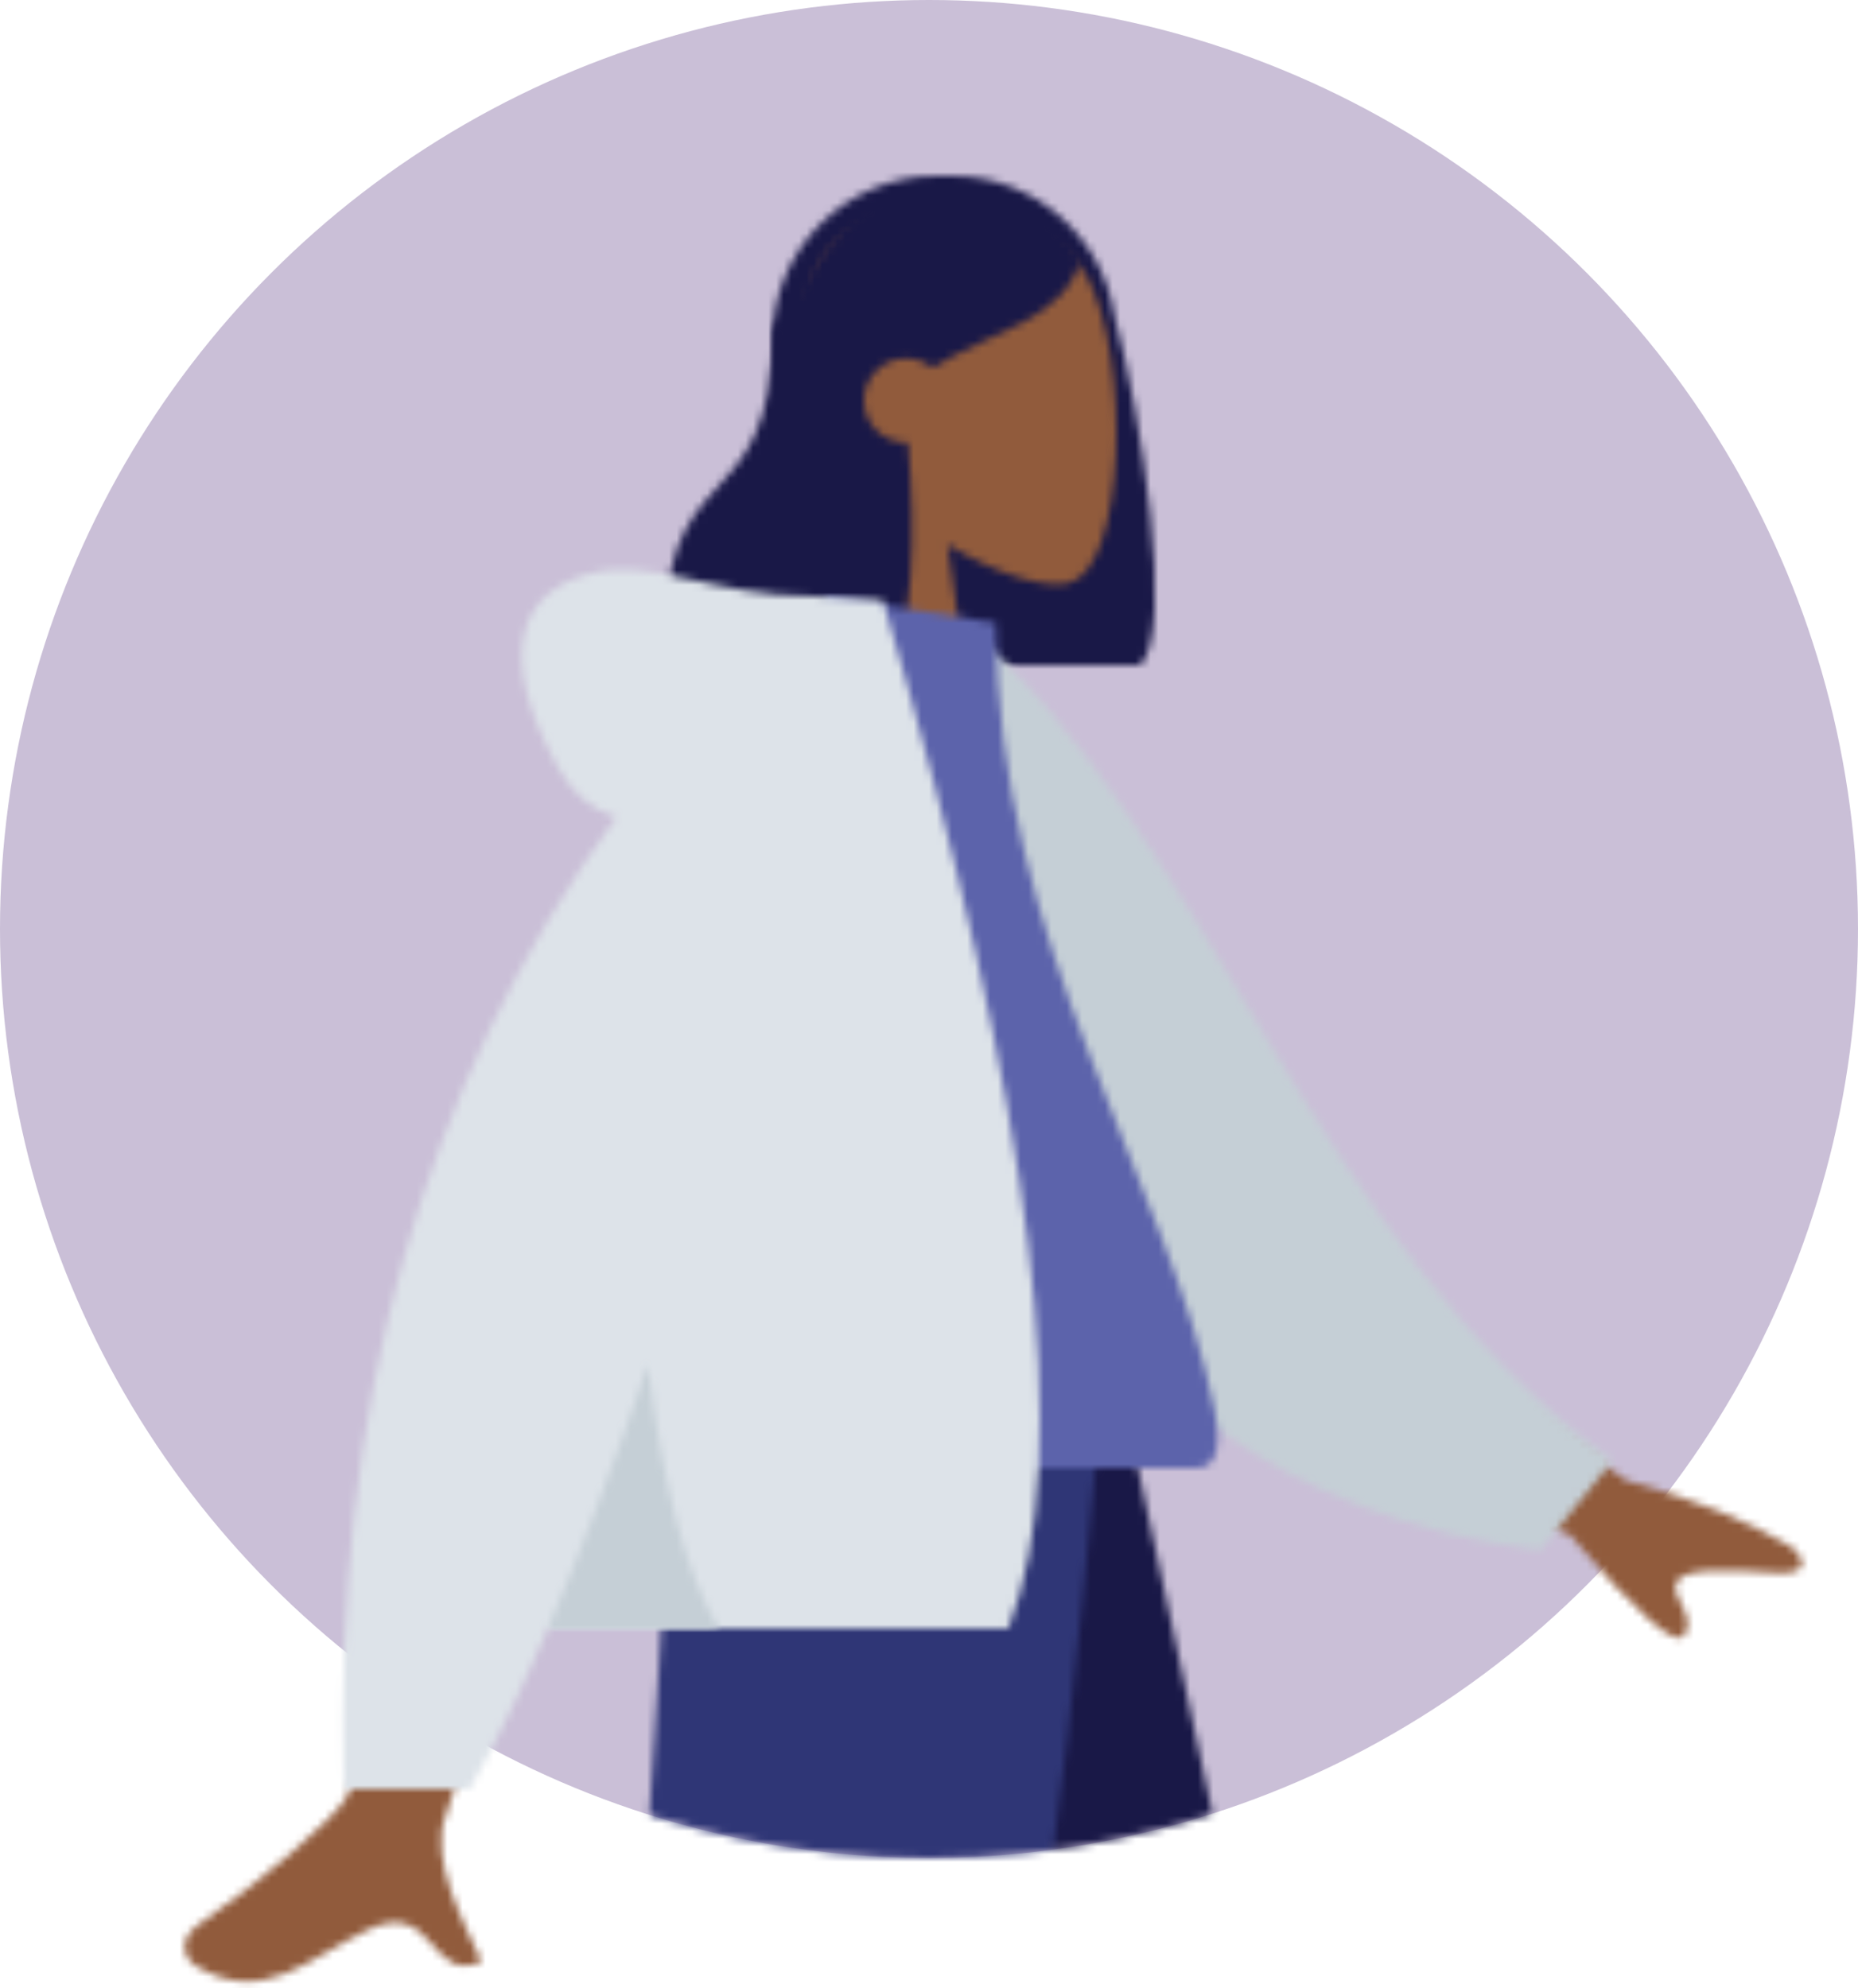 <?xml version="1.0" encoding="UTF-8"?>
<svg width="243px" height="260px" viewBox="0 0 243 260" version="1.1" xmlns="http://www.w3.org/2000/svg" xmlns:xlink="http://www.w3.org/1999/xlink">
    <!-- Generator: Sketch 48.2 (47327) - http://www.bohemiancoding.com/sketch -->
    <title>Page 1</title>
    <desc>Created with Sketch.</desc>
    <defs>
        <circle id="path-1" cx="121.5" cy="121.5" r="121.5"></circle>
        <polygon id="path-3" points="39.906 0 84.862 205.27 73.25 205.27 43.844 111.232 0 0"></polygon>
        <path d="M127.739,0 C117.176,37.395 104.018,100.041 99.977,106.848 C97.283,111.387 66.824,130.67 8.601,164.698 L0.604,156.119 C49.949,116.431 74.984,95.774 75.709,94.15 C76.797,91.713 83.606,39.088 84.073,0 L127.739,0 Z" id="path-5"></path>
        <polygon id="path-7" points="50.024 0 90.94 189.578 35.731 195.584 0.575 0"></polygon>
        <path d="M120.413,0 C115.361,56.267 109.669,90.768 103.337,103.504 C97.005,116.241 74.768,143.487 36.625,185.245 L0.411,142.279 C38.618,101.534 58.202,80.01 59.162,77.707 C60.123,75.403 61.983,49.501 64.743,0 L120.413,0 Z" id="path-9"></path>
        <path d="M44.762,18.29 C48.209,30.992 52.701,59.544 48.117,64.022 L19.117,64.022 C19.114,63.971 19.111,63.92 19.109,63.868 C8.36,62.679 0,53.566 0,42.5 L0,21.5 C0,9.626 9.626,0 21.5,0 L23.5,0 C34.283,0 43.212,7.939 44.762,18.29 Z" id="path-11"></path>
        <path d="M24,73 L0,73 L8.262,34.49 C3.654,29.081 0.536,22.453 1.057,15.025 C2.558,-6.375 32.349,-1.667 38.143,9.134 C43.938,19.935 43.25,47.333 35.76,49.264 C32.774,50.033 26.411,48.148 19.935,44.244 L24,73 Z" id="path-13"></path>
        <path d="M31.75,33.875 C32.856,45.753 32.413,59.317 29.117,62.537 L0.117,62.537 C-1.498,34.464 14.117,45.335 14.117,18.903 C15.091,17.951 16.011,17.01 16.921,16.198 L16.889,15.421 C21.911,5.14 28.281,0 36.001,0 C47.581,0 51.237,5.388 54.349,9.963 C52.022,17.948 42.99,19.132 34.966,24.11 C34.02,23.341 32.814,22.88 31.5,22.88 C28.462,22.88 26,25.343 26,28.38 C26,31.418 28.462,33.88 31.5,33.88 C31.584,33.88 31.667,33.879 31.75,33.875 Z" id="path-15"></path>
        <path d="M156.781,0.211 L188.679,23.635 C197.331,25.97 204.559,28.874 210.363,32.349 C211.735,33.598 213.392,36.128 207.705,35.691 C202.019,35.254 196.018,35.049 195.233,36.989 C194.449,38.928 197.89,41.248 196.304,43.865 C195.246,45.61 190.251,41.235 181.317,30.741 L149.73,17.642 L156.781,0.211 Z M34.308,1.02 L55.205,1.102 C42.302,42.756 35.336,64.857 34.308,67.406 C31.994,73.14 36.891,81.874 38.985,86.567 C32.165,89.619 32.891,78.317 24.288,82.32 C16.435,85.973 10.462,92.593 1.389,86.994 C0.274,86.306 -0.949,83.715 2.005,81.69 C9.362,76.644 19.965,67.815 21.398,64.908 C23.352,60.945 27.655,39.649 34.308,1.02 Z" id="path-17"></path>
        <path d="M0.695,2.332 L9.342,0.849 C41.425,28.564 54.603,81.809 93.93,110.015 L84.464,121.748 C16.24,113.3 -0.67,48.355 0.695,2.332 Z" id="path-19"></path>
        <path d="M0,114 C3.605,65.504 9.918,29.358 28.172,0 L50.241,3.461 C50.241,45.312 73.011,77.004 78.844,106.404 C79.349,108.952 80.008,114 76.511,114 C60.176,114 34.672,114 0,114 Z" id="path-21"></path>
        <path d="M36.615,32.858 C33.41,31.937 30.871,29.788 29,26.411 C20.934,11.856 23.847,3.842 32.467,1.208 C41.088,-1.426 48.775,4 62.51,4 C63.257,4 63.941,4.047 64.563,4.141 L71.472,4.535 C91.294,71.715 96.761,116.537 87.872,139 L27.652,139 C24.084,147.32 20.67,154.32 17.409,160 L1,160 C-0.544,110.067 11.327,67.686 36.615,32.858 Z" id="path-23"></path>
        <path d="M13.765,0.498 C15.659,16.344 18.737,27.845 23,35 L0.652,35 C4.814,25.295 9.185,13.794 13.765,0.498 Z" id="path-25"></path>
    </defs>
    <g id="year-in-review-new" stroke="none" stroke-width="1" fill="none" fill-rule="evenodd" transform="translate(-449, -7325)">
        <g id="interventions" transform="translate(45, 7325)">
            <g id="Page-1" transform="translate(404, 0)">
                <g id="Group-5">
                    <mask id="mask-2" fill="white">
                        <use xlink:href="#path-1"></use>
                    </mask>
                    <use id="Mask" fill="#CABFD7" xlink:href="#path-1"></use>
                    <g mask="url(#mask-2)">
                        <g transform="translate(-1, 189)">
                            <g id="Group-12" transform="translate(105.407, 0)">
                                <mask id="mask-4" fill="white">
                                    <use xlink:href="#path-3"></use>
                                </mask>
                                <g id="Clip-11"></g>
                                <polygon id="Fill-10" fill="#784931" mask="url(#mask-4)" points="-4.466 209.747 89.328 209.747 89.328 -4.477 -4.466 -4.477"></polygon>
                            </g>
                            <g id="Group-15" transform="translate(12.506, 0)">
                                <mask id="mask-6" fill="white">
                                    <use xlink:href="#path-5"></use>
                                </mask>
                                <g id="Clip-14"></g>
                                <polygon id="Fill-13" fill="#915B3C" mask="url(#mask-6)" points="-3.863 169.175 132.205 169.175 132.205 -4.477 -3.863 -4.477"></polygon>
                            </g>
                            <g id="Group-24" transform="translate(99.154, 0)">
                                <mask id="mask-8" fill="white">
                                    <use xlink:href="#path-7"></use>
                                </mask>
                                <g id="Clip-23"></g>
                                <polygon id="Fill-22" fill="#191847" mask="url(#mask-8)" points="-3.891 200.061 95.406 200.061 95.406 -4.477 -3.891 -4.477"></polygon>
                            </g>
                            <g id="Group-27" transform="translate(24.119, 0)">
                                <mask id="mask-10" fill="white">
                                    <use xlink:href="#path-9"></use>
                                </mask>
                                <g id="Clip-26"></g>
                                <polygon id="Fill-25" fill="#2F3676" mask="url(#mask-10)" points="-4.056 189.722 124.88 189.722 124.88 -4.477 -4.056 -4.477"></polygon>
                            </g>
                        </g>
                    </g>
                </g>
                <g id="Group-3" transform="translate(101, 23)">
                    <mask id="mask-12" fill="white">
                        <use xlink:href="#path-11"></use>
                    </mask>
                    <g id="Clip-2"></g>
                    <polygon id="Fill-1" fill="#191847" mask="url(#mask-12)" points="-5 69.022 55.066 69.022 55.066 -5 -5 -5"></polygon>
                </g>
                <g id="Group-6" transform="translate(104, 27)">
                    <mask id="mask-14" fill="white">
                        <use xlink:href="#path-13"></use>
                    </mask>
                    <g id="Clip-5"></g>
                    <polygon id="Fill-4" fill="#915B3C" mask="url(#mask-14)" points="-5 78 47 78 47 -5 -5 -5"></polygon>
                </g>
                <g id="Group-9" transform="translate(87, 24)">
                    <mask id="mask-16" fill="white">
                        <use xlink:href="#path-15"></use>
                    </mask>
                    <g id="Clip-8"></g>
                    <polygon id="Fill-7" fill="#191847" mask="url(#mask-16)" points="-5 67.537 59.349 67.537 59.349 -5 -5 -5"></polygon>
                </g>
                <g id="Group-30" transform="translate(24, 170)">
                    <mask id="mask-18" fill="white">
                        <use xlink:href="#path-17"></use>
                    </mask>
                    <g id="Clip-29"></g>
                    <polygon id="Fill-28" fill="#915B3C" mask="url(#mask-18)" points="-4.837 94.157 216.695 94.157 216.695 -4.788 -4.837 -4.788"></polygon>
                </g>
                <g id="Group-33" transform="translate(117, 81)">
                    <mask id="mask-20" fill="white">
                        <use xlink:href="#path-19"></use>
                    </mask>
                    <g id="Clip-32"></g>
                    <polygon id="Fill-31" fill="#C5CFD6" mask="url(#mask-20)" points="-3.656 -5.307 108.182 4.477 97.384 127.897 -14.454 118.113"></polygon>
                </g>
                <g id="Group-36" transform="translate(80, 78)">
                    <mask id="mask-22" fill="white">
                        <use xlink:href="#path-21"></use>
                    </mask>
                    <g id="Clip-35"></g>
                    <polygon id="Fill-34" fill="#5C63AB" mask="url(#mask-22)" points="-5 119 84.25 119 84.25 -5 -5 -5"></polygon>
                </g>
                <g id="Group-39" transform="translate(44, 74)">
                    <mask id="mask-24" fill="white">
                        <use xlink:href="#path-23"></use>
                    </mask>
                    <g id="Clip-38"></g>
                    <polygon id="Fill-37" fill="#DDE3E9" mask="url(#mask-24)" points="-4.133 165 97 165 97 -4.513 -4.133 -4.513"></polygon>
                </g>
                <g id="Group-42" transform="translate(71, 178)">
                    <mask id="mask-26" fill="white">
                        <use xlink:href="#path-25"></use>
                    </mask>
                    <g id="Clip-41"></g>
                    <polygon id="Fill-40" fill="#C5CFD6" mask="url(#mask-26)" points="-4.348 40 28 40 28 -4.502 -4.348 -4.502"></polygon>
                </g>
            </g>
        </g>
    </g>
</svg>
